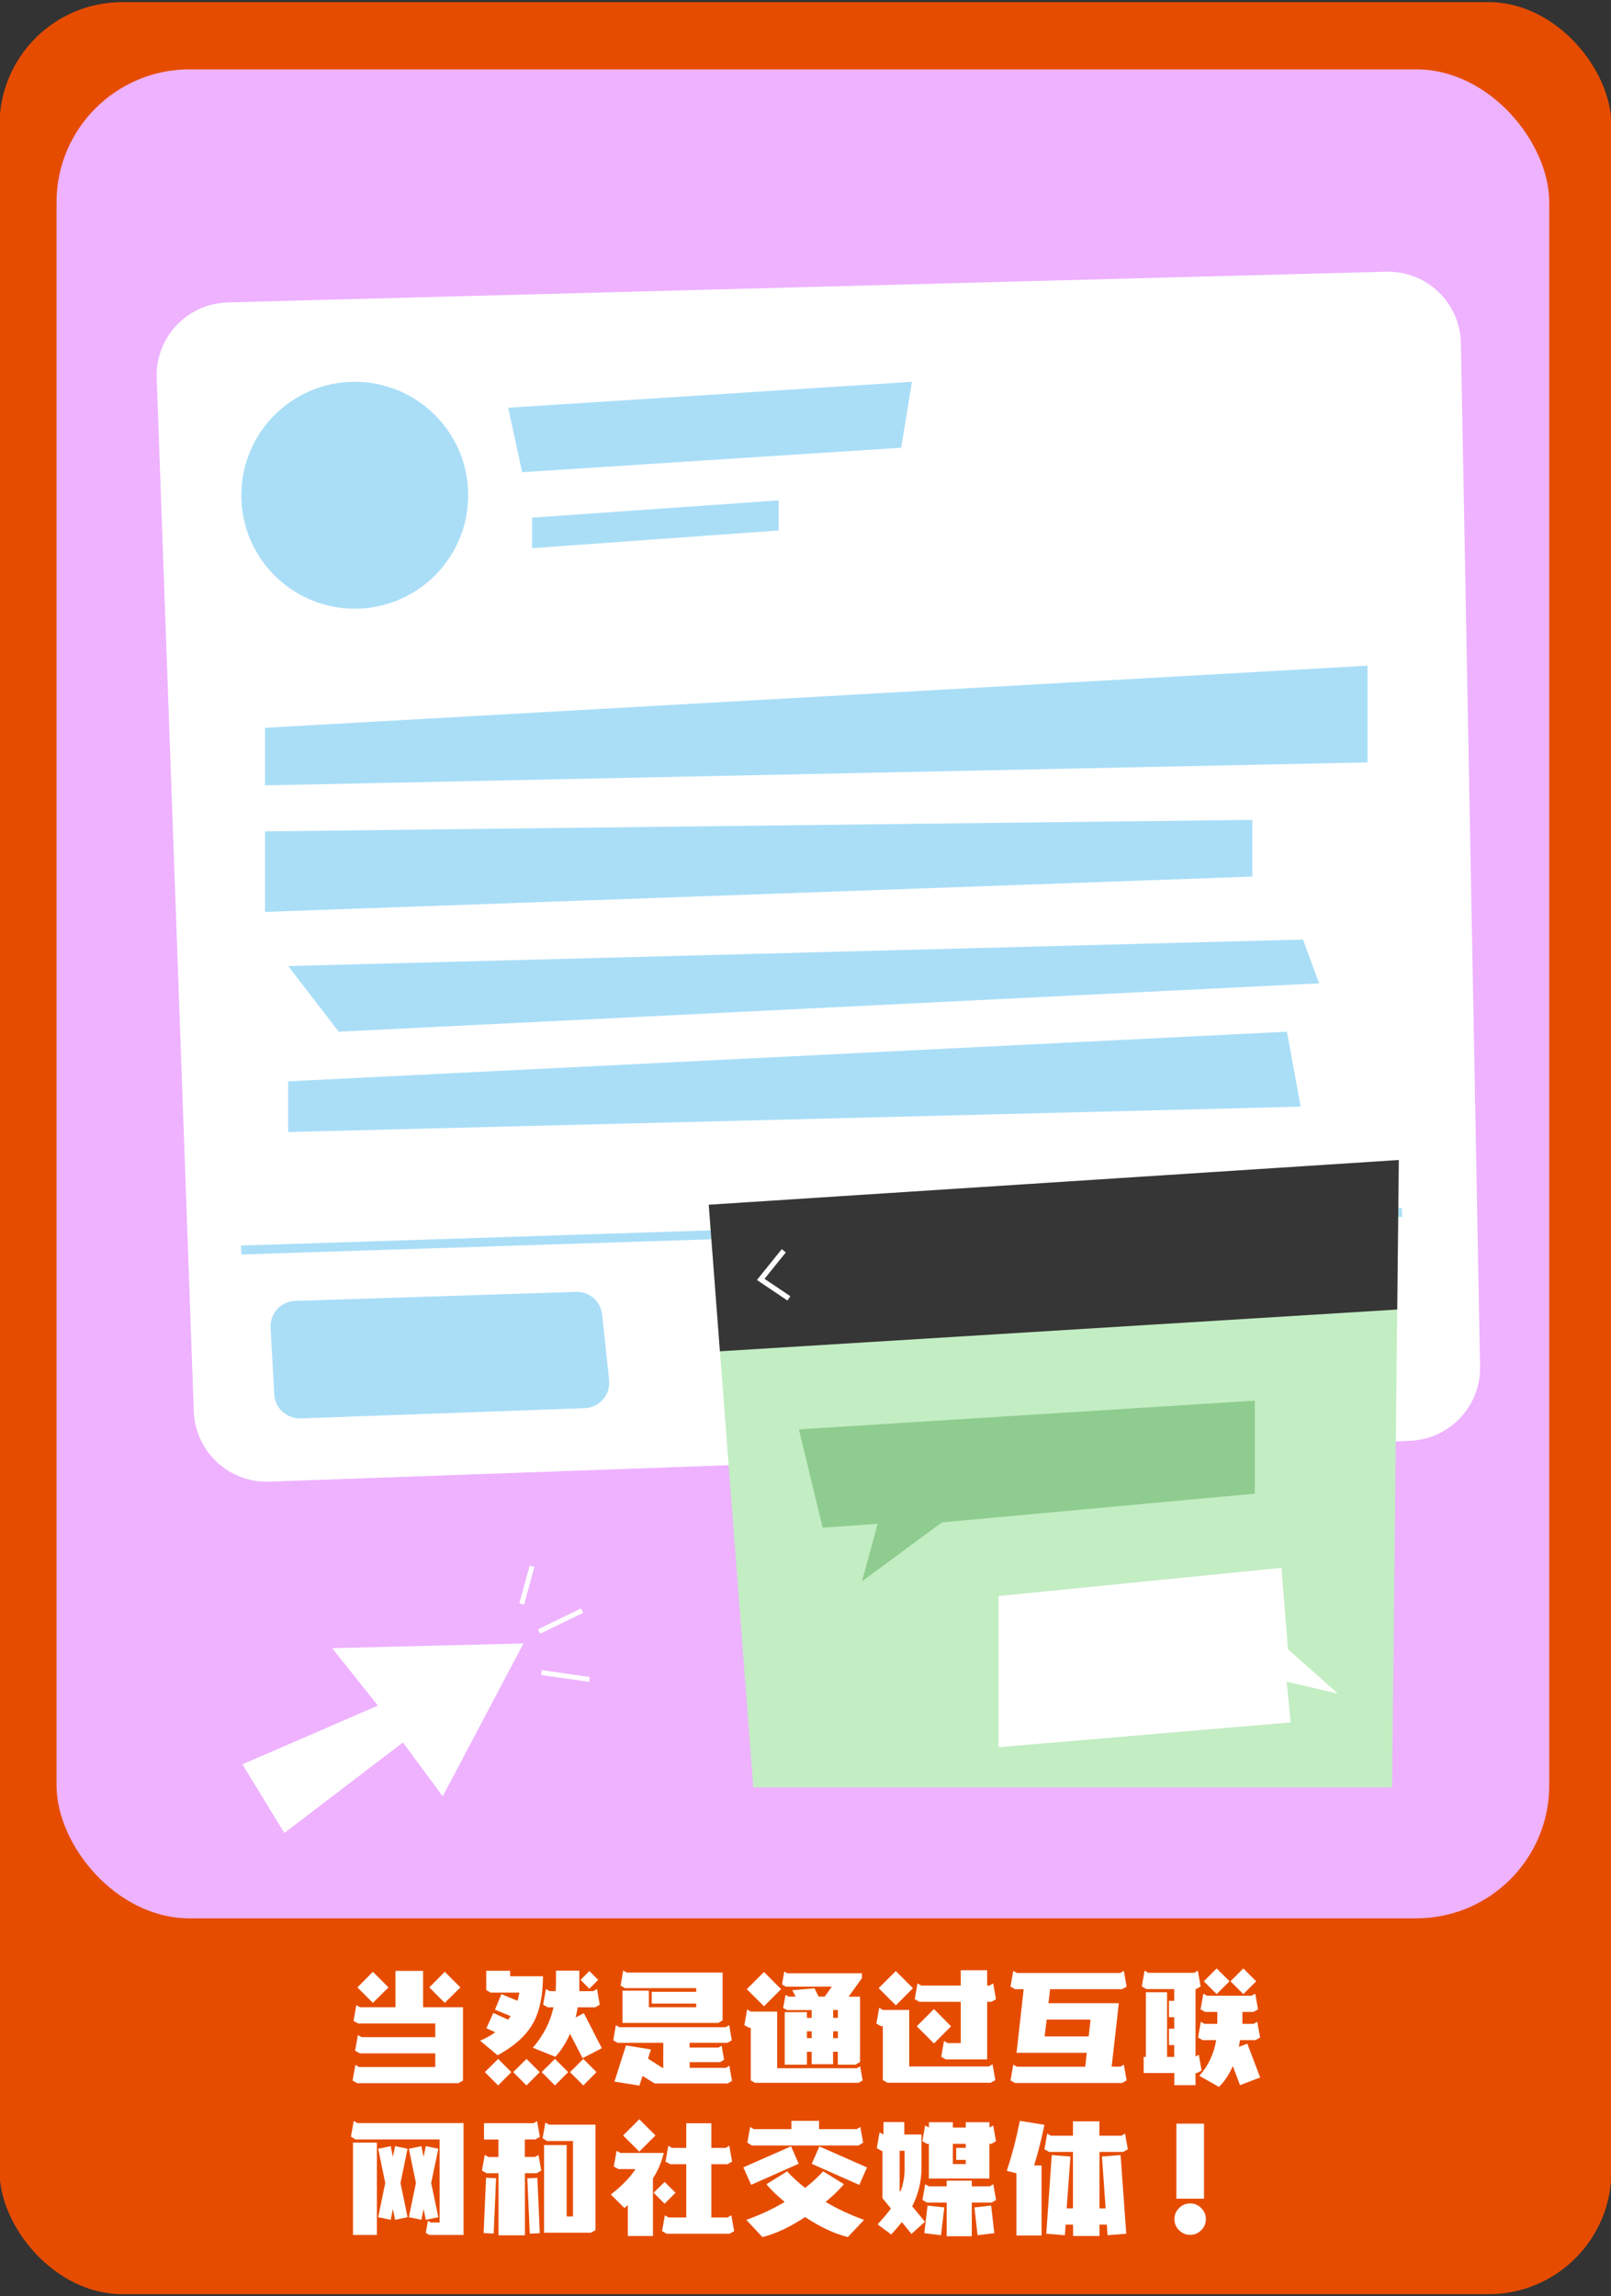 <?xml version="1.0" encoding="UTF-8"?>
<svg id="Layer_2" data-name="Layer 2" xmlns="http://www.w3.org/2000/svg" xmlns:xlink="http://www.w3.org/1999/xlink" viewBox="0 0 173.25 246.95">
  <rect x="0" y="0" width="173.25" height="246.95" fill="#333333" stroke="none"/>
  <defs>
    <style>
      .cls-1 {
        fill: #fff;
      }

      .cls-2 {
        stroke-width: .53px;
      }

      .cls-2, .cls-3 {
        stroke: #fff;
      }

      .cls-2, .cls-3, .cls-4, .cls-5 {
        fill: none;
      }

      .cls-2, .cls-3, .cls-4, .cls-6 {
        stroke-miterlimit: 10;
      }

      .cls-7 {
        fill: #363636;
      }

      .cls-8 {
        fill: #eeb2ff;
      }

      .cls-3 {
        stroke-width: .56px;
      }

      .cls-9 {
        fill: #f55;
      }

      .cls-4, .cls-6 {
        stroke: #aadef7;
        stroke-width: .96px;
      }

      .cls-10 {
        clip-path: url(#clippath-1);
      }

      .cls-11 {
        fill: #e64c00;
      }

      .cls-12 {
        clip-path: url(#clippath);
      }

      .cls-13 {
        fill: #8fcc8f;
      }

      .cls-14, .cls-6 {
        fill: #aadef7;
      }

      .cls-15 {
        fill: #c3edc3;
      }
    </style>
    <clipPath id="clippath">
      <rect class="cls-5" x="6.08" y="7.46" width="160.53" height="198.84" rx="14.3" ry="14.3"/>
    </clipPath>
    <clipPath id="clippath-1">
      <path class="cls-5" d="M356.78,7.4H224.85c-7.9,0-14.3,6.4-14.3,14.3V191.93c0,7.9,6.4,14.3,14.3,14.3h131.93c7.9,0,14.3-6.4,14.3-14.3V21.7c0-7.9-6.4-14.3-14.3-14.3Z"/>
    </clipPath>
  </defs>
  <g>
    <rect class="cls-11" x="-.05" y=".23" width="173.34" height="246.49" rx="13.2" ry="13.2"/>
    <rect class="cls-8" x="6.08" y="7.46" width="160.53" height="198.84" rx="14.3" ry="14.3"/>
    <g class="cls-12">
      <g>
        <g>
          <path class="cls-1" d="M24.48,32.52l124.58-3.3c4.36-.12,7.97,3.34,8.05,7.7l2.06,110.04c.08,4.28-3.29,7.83-7.56,7.99l-122.65,4.39c-4.33,.15-7.97-3.23-8.12-7.56l-3.99-111.13c-.16-4.36,3.27-8.01,7.63-8.12Z"/>
          <circle class="cls-14" cx="38.15" cy="53.26" r="12.2"/>
          <polygon class="cls-14" points="54.65 43.85 56.15 50.78 96.92 48.15 98.07 41.06 54.65 43.85"/>
          <polygon class="cls-14" points="57.22 55.67 57.22 58.95 83.73 57.05 83.73 53.81 57.22 55.67"/>
          <polygon class="cls-14" points="28.5 78.27 147.06 71.59 147.06 81.99 28.5 84.46 28.5 78.27"/>
          <polygon class="cls-14" points="28.5 89.41 134.68 88.17 134.68 94.27 28.5 98.07 28.5 89.41"/>
          <polygon class="cls-14" points="30.99 103.89 140.13 101.04 141.86 105.75 36.42 110.95 30.99 103.89"/>
          <polygon class="cls-14" points="30.99 116.29 30.99 121.74 139.88 119.01 138.4 110.95 30.99 116.29"/>
          <line class="cls-4" x1="25.94" y1="134.43" x2="150.77" y2="130.39"/>
          <path class="cls-6" d="M31.77,140.38l30.19-.97c1.18-.04,2.2,.84,2.32,2.02l.75,7.03c.14,1.31-.86,2.45-2.17,2.5l-30.55,1.1c-1.23,.04-2.27-.91-2.34-2.14l-.39-7.16c-.07-1.27,.92-2.34,2.19-2.39Z"/>
        </g>
        <g>
          <polygon class="cls-15" points="76.22 129.56 81.01 192.23 149.71 192.23 150.43 124.75 76.22 129.56"/>
          <polygon class="cls-7" points="76.22 129.56 150.43 124.75 150.26 140.83 77.42 145.32 76.22 129.56"/>
          <polyline class="cls-3" points="84.29 134.51 81.81 137.59 84.84 139.63"/>
          <polygon class="cls-13" points="85.92 153.72 134.95 150.63 134.95 160.63 101.29 163.72 92.7 170.06 94.39 163.87 88.47 164.29 85.92 153.72"/>
          <polygon class="cls-1" points="107.39 171.64 137.81 168.61 138.51 177.35 143.87 182.13 138.37 180.86 138.8 185.23 107.39 187.9 107.39 171.64"/>
        </g>
        <g>
          <polygon class="cls-1" points="35.72 177.25 56.3 176.74 47.61 193.18 43.33 187.39 30.58 197.12 26.07 189.74 40.64 183.42 35.72 177.25"/>
          <line class="cls-2" x1="57.97" y1="175.46" x2="62.6" y2="173.21"/>
          <line class="cls-2" x1="58.23" y1="179.87" x2="63.39" y2="180.61"/>
          <line class="cls-2" x1="56.1" y1="172.5" x2="57.22" y2="168.44"/>
        </g>
      </g>
    </g>
    <g>
      <path class="cls-1" d="M49.79,215.84v7.91l-.5,.28h-10.87l-.5-.28,.3-1.69,.39,.23h8.2v-1.47h-8.12l-.5-.28,.3-1.69,.39,.23h7.93v-1.47h-8.3l-.49-.28,.3-1.69,.39,.22h3.82v-3.91h2.97v3.91h4.27Zm-8.01-2.11l-1.68,1.66-1.66-1.66,1.66-1.68,1.68,1.68Zm7.73,0l-1.68,1.66-1.66-1.66,1.66-1.68,1.68,1.68Z"/>
      <path class="cls-1" d="M51.63,219.46c.64-.27,1.18-.57,1.63-.91l-.95-.43,.74-1.64,1.6,.72,.27-.38-1.69-.69,.69-1.68,1.73,.72c.06-.19,.13-.48,.2-.88h-3.1l-.46-.28v-2.07h2.57v.59h3.53c0,2.09-.36,3.76-1.04,5.01-.73,1.33-2.01,2.5-3.84,3.49l-1.89-1.58Zm.51,3.38l1.43-1.42,1.42,1.42-1.42,1.43-1.43-1.43Zm3.05,0l1.43-1.42,1.42,1.42-1.42,1.43-1.43-1.43Zm3.72-6.97l-.5-.28,.3-1.69,.39,.23h.66c.02-.41,.03-.73,.03-.96v-1.24h2.51v2.2s1.51,0,1.51,0l.39-.23,.3,1.69-.49,.28h-1.88c-.08,.48-.16,.84-.23,1.09l.89-.46,1.93,3.77-2.07,1.07-1.35-2.62c-.43,.98-.96,1.81-1.58,2.47l-2.42-.97c1.15-1.34,1.89-2.79,2.22-4.35h-.62Zm-.66,6.97l1.43-1.42,1.42,1.42-1.42,1.43-1.43-1.43Zm3.05,0l1.43-1.42,1.42,1.42-1.42,1.43-1.43-1.43Zm3.03-9.92l-.95,.95-.95-.95,.95-.95,.95,.95Z"/>
      <path class="cls-1" d="M78.06,222.38l.38-.22,.28,1.62-.47,.28h-7.85l-1.3-.81-.34,1.04-2.68-.43,1.24-3.89,2.68,.43-.31,.99,1.55,.99h.09v-2.69h-4.91l-.47-.27,.28-1.63,.38,.22h11.43l.38-.22,.28,1.63-.47,.27h-4.07v.51h3.1l.35-.2,.26,1.51-.43,.26h-3.27v.61h3.88Zm-3.19-8.57h-7.66l-.47-.28,.28-1.62,.38,.22h10.31v5.14l-.47,.28h-10.3v-3.47h2.84v1.78h5.09v-.39h-4.78v-1.27h4.78v-.38Z"/>
      <path class="cls-1" d="M92.78,223.73l-.45,.26h-11.14l-.45-.26v-5.66h-.19l-.5-.28,.3-1.69,.39,.23h2.84v6.09h8.57l.35-.2,.27,1.51Zm-8.78-9.81l-1.84,1.84-1.85-1.84,1.85-1.85,1.84,1.85Zm.51-.27l-.41-.24,.24-1.39,.32,.19h8.03v.53l-1.43,1.99h1.23v7.03l-.5,.28h-1.89v-1.39h-.51v1.34h-2.3v-1.34h-.51v1.39h-2.39v-5.65h2.39v.62h.51v-.84h-2.65l-.42-.23,.26-1.41,.32,.19h.77l-.37-.69,2.39-.2,.45,.89h.65l.77-1.07h-4.96Zm2.27,5.53h.51v-.73h-.51v.73Zm3.33-2.18v-.84h-.51v.84h.51Zm-.51,2.18h.51v-.73h-.51v.73Z"/>
      <path class="cls-1" d="M106.74,222l.3,1.7-.5,.28h-11.11l-.49-.28v-5.8h-.19l-.5-.28,.3-1.7,.39,.23h2.84v6.08h8.55l.41-.23Zm-8.56-8.19l-1.84,1.85-1.85-1.85,1.85-1.84,1.84,1.84Zm5.14,1.47h-4.45l-.5-.28,.3-1.7,.41,.23h4.24v-1.65h2.84v1.65h.26l.39-.23,.3,1.7-.49,.28h-.46v6.19h-4.45l-.49-.28,.3-1.7,.39,.23h1.41v-4.43Zm-2.88,.78l1.84,1.85-1.84,1.85-1.85-1.85,1.85-1.85Z"/>
      <path class="cls-1" d="M120.47,222.26l.39-.22,.3,1.69-.49,.28h-11.51l-.49-.28,.3-1.69,.39,.22h7.35l.16-1.5h-7.55l.77-6.84h-.93l-.49-.28,.3-1.69,.39,.23h11.11l.39-.23,.3,1.69-.49,.28h-7.74l-.18,1.51h7.57l-.77,6.82h.92Zm-8.12-3.26h4.73l.2-1.81h-4.72l-.22,1.81Z"/>
      <path class="cls-1" d="M129.22,222.66l-.49,.28h-.16v1.3h-2.28v-1.3h-3.3v-1.74h.24v-6.95h2.28v6.95h.77v-1.27h-.57v-1.76h.57v-1.24h-.57v-1.76h.57v-1.26h-2.99l-.5-.28,.3-1.7,.39,.23h4.95l.39-.23,.3,1.7-.5,.28h-.05v7.26l.35-.2,.3,1.69Zm6.29,.76l-2.16,.82-.77-2.05c-.4,.91-.9,1.66-1.49,2.24l-2.11-1.19c.96-1.09,1.57-2.37,1.81-3.84h-1.46l-.49-.28,.3-1.69,.39,.22h1.38v-1.28h-1.3l-.5-.28,.3-1.69,.39,.22h4.8l.39-.22,.3,1.69-.5,.28h-1.18v1.28h1.19l.41-.22,.3,1.69-.5,.28h-1.66l-.12,.72,.91-.34,1.38,3.64Zm-3.28-10.35l-1.39,1.38-1.38-1.38,1.38-1.38,1.39,1.38Zm2.86,0l-1.38,1.38-1.38-1.38,1.38-1.38,1.38,1.38Z"/>
      <path class="cls-1" d="M49.85,228.32v12.03h-3.68l-.38-.22,.23-1.3,.3,.18h.96v-8.93h-9.04l-.5-.3,.3-1.69,.41,.23h11.41Zm-11.89,12.03v-9.93h2.57v9.93h-2.57Zm4.53-9.55l1.34,.28-.76,3.68,.76,3.68-1.34,.28-.24-1.16-.23,1.16-1.35-.28,.76-3.68-.76-3.68,1.35-.28,.23,1.15,.24-1.15Zm4.65,7.64l-1.35,.28-.24-1.16-.23,1.16-1.35-.28,.76-3.68-.76-3.68,1.35-.28,.23,1.15,.24-1.15,1.35,.28-.77,3.68,.77,3.68Z"/>
      <path class="cls-1" d="M57.52,231.97l.39-.23,.3,1.69-.49,.28h-1.27v6.68h-2.84v-6.68h-1.29l-.49-.28,.3-1.69,.39,.23h1.08v-1.88h-1.55v-1.76h5.32l.39-.22,.3,1.69-.49,.28h-1.13v1.88h1.07Zm-5.51,8.18l.26-5.95,1.08,.05-.26,5.95-1.08-.05Zm4.7-5.89l1.08-.05,.26,5.95-1.08,.05-.26-5.95Zm7.33-5.77v11.34l-.5,.28h-5.03v-9.43h2.43v7.68h.68v-8.11h-2.78l-.49-.3,.3-1.69,.39,.23h5Z"/>
      <path class="cls-1" d="M71.38,231.53c-.23,.98-.61,1.89-1.16,2.73v6.2h-2.7v-3.31c-.12,.1-.24,.2-.38,.3l-1.45-1.45c1.19-.92,2.07-1.83,2.65-2.73h-1.83l-.5-.28,.3-1.69,.41,.23h4.66Zm-.89-1.88l-1.74,1.74-1.74-1.74,1.74-1.74,1.74,1.74Zm2.16,6.16l-1.18,1.18-1.18-1.18,1.18-1.16,1.18,1.16Zm6,2.43l.3,1.7-.5,.28h-6.76l-.49-.28,.3-1.7,.39,.23h1.91v-5.73h-1.73l-.5-.28,.3-1.7,.39,.23h1.54v-2.65h2.7v2.65h1.54l.39-.23,.3,1.7-.49,.28h-1.74v5.73h1.74l.4-.23Z"/>
      <path class="cls-1" d="M85.9,232.69l-5.12,2.27-.84-1.88,5.13-2.26,.82,1.86Zm4.85,2.2c-.43,.54-1.09,1.18-1.96,1.91,1.28,.76,2.66,1.4,4.13,1.93l-1.74,1.85c-1.42-.35-2.95-1.07-4.6-2.15-1.62,1.07-3.15,1.79-4.59,2.15l-1.73-1.85c1.46-.52,2.84-1.17,4.13-1.93-.89-.73-1.54-1.36-1.96-1.91l2.22-1.38c.57,.63,1.21,1.22,1.93,1.78,.67-.51,1.32-1.11,1.95-1.78l2.22,1.38Zm1.6-4.16h-11.49l-.49-.3,.3-1.69,.39,.23h4.05v-.89h2.97v.89h4.05l.39-.23,.3,1.69-.49,.3Zm-5.05,1.96l.82-1.86,5.12,2.26-.83,1.88-5.12-2.27Z"/>
      <path class="cls-1" d="M99.48,238.92l-1.46,1.32-1.03-1.27c-.3,.38-.68,.82-1.15,1.33l-1.46-1.09c.65-.71,1.13-1.28,1.43-1.7l-.91-1.12v-5.08h-.11l-.5-.3,.3-1.69,.42,.23v-1.34h2.24v1.34h1.85v3.57c0,1.45-.33,2.83-1,4.15l1.37,1.66Zm-2.73-3.32l.08,.09c.3-.78,.45-1.57,.45-2.38v-2.01h-.53v4.3Zm3.15-5.05h-.22l-.49-.28,.3-1.69,.41,.22v-.57h2.57v.57h1.39v-.57h2.55v.57l.4-.22,.3,1.69-.49,.28h-.22v3.73h-6.51v-3.73Zm6.53,4.57l.39-.22,.3,1.69-.49,.28h-2.12v3.62h-2.7v-3.62h-2.12l-.49-.28,.3-1.69,.39,.22h1.92v-.61h2.7v.61h1.92Zm-7.03,5.04l.35-2.97,1.8,.2-.35,2.99-1.8-.22Zm4.46-9.61h-1.39v2.18h1.39v-.45h-1.03v-1.3h1.03v-.43Zm.93,6.84l1.8-.2,.34,2.97-1.8,.22-.34-2.99Z"/>
      <path class="cls-1" d="M112.32,228.51c-.32,1.53-.68,2.99-1.11,4.37h.8v7.53h-2.7v-6.69l-1.04-.26c.54-1.61,1.01-3.41,1.41-5.38l2.65,.43Zm6.19,3.41l2-.16,.61,8.46-2.01,.16-.08-1.14h-.79v1.22h-2.84v-1.22h-.8l-.08,1.14-2-.16,.59-8.46,2.01,.16-.41,5.57h.68v-6.07h-2.57l-.5-.28,.3-1.69,.4,.23h2.37v-1.55h2.84v1.55h2.37l.39-.23,.3,1.69-.5,.28h-2.55v6.07h.66l-.39-5.57Z"/>
      <path class="cls-1" d="M129.18,237.46c.33,.33,.5,.72,.5,1.19s-.17,.87-.5,1.19c-.32,.33-.72,.5-1.19,.5s-.86-.17-1.19-.5c-.33-.32-.5-.72-.5-1.19s.17-.86,.5-1.19c.33-.33,.72-.5,1.19-.5s.87,.17,1.19,.5Zm.3-9.08v8.07h-2.97v-8.07h2.97Z"/>
    </g>
  </g>
  <g class="cls-10">
    <g>
      <polygon class="cls-7" points="172.69 108.11 160.42 111.57 165.3 130.89 182.71 127.05 183.75 109.73 172.69 108.11"/>
      <path class="cls-9" d="M235.63,145.17c8.1,17.6,36.6,61.35,36.6,61.35l-104.77-1.34,12.93-51.42,7.57-7.01,47.67-1.59Z"/>
    </g>
  </g>
</svg>